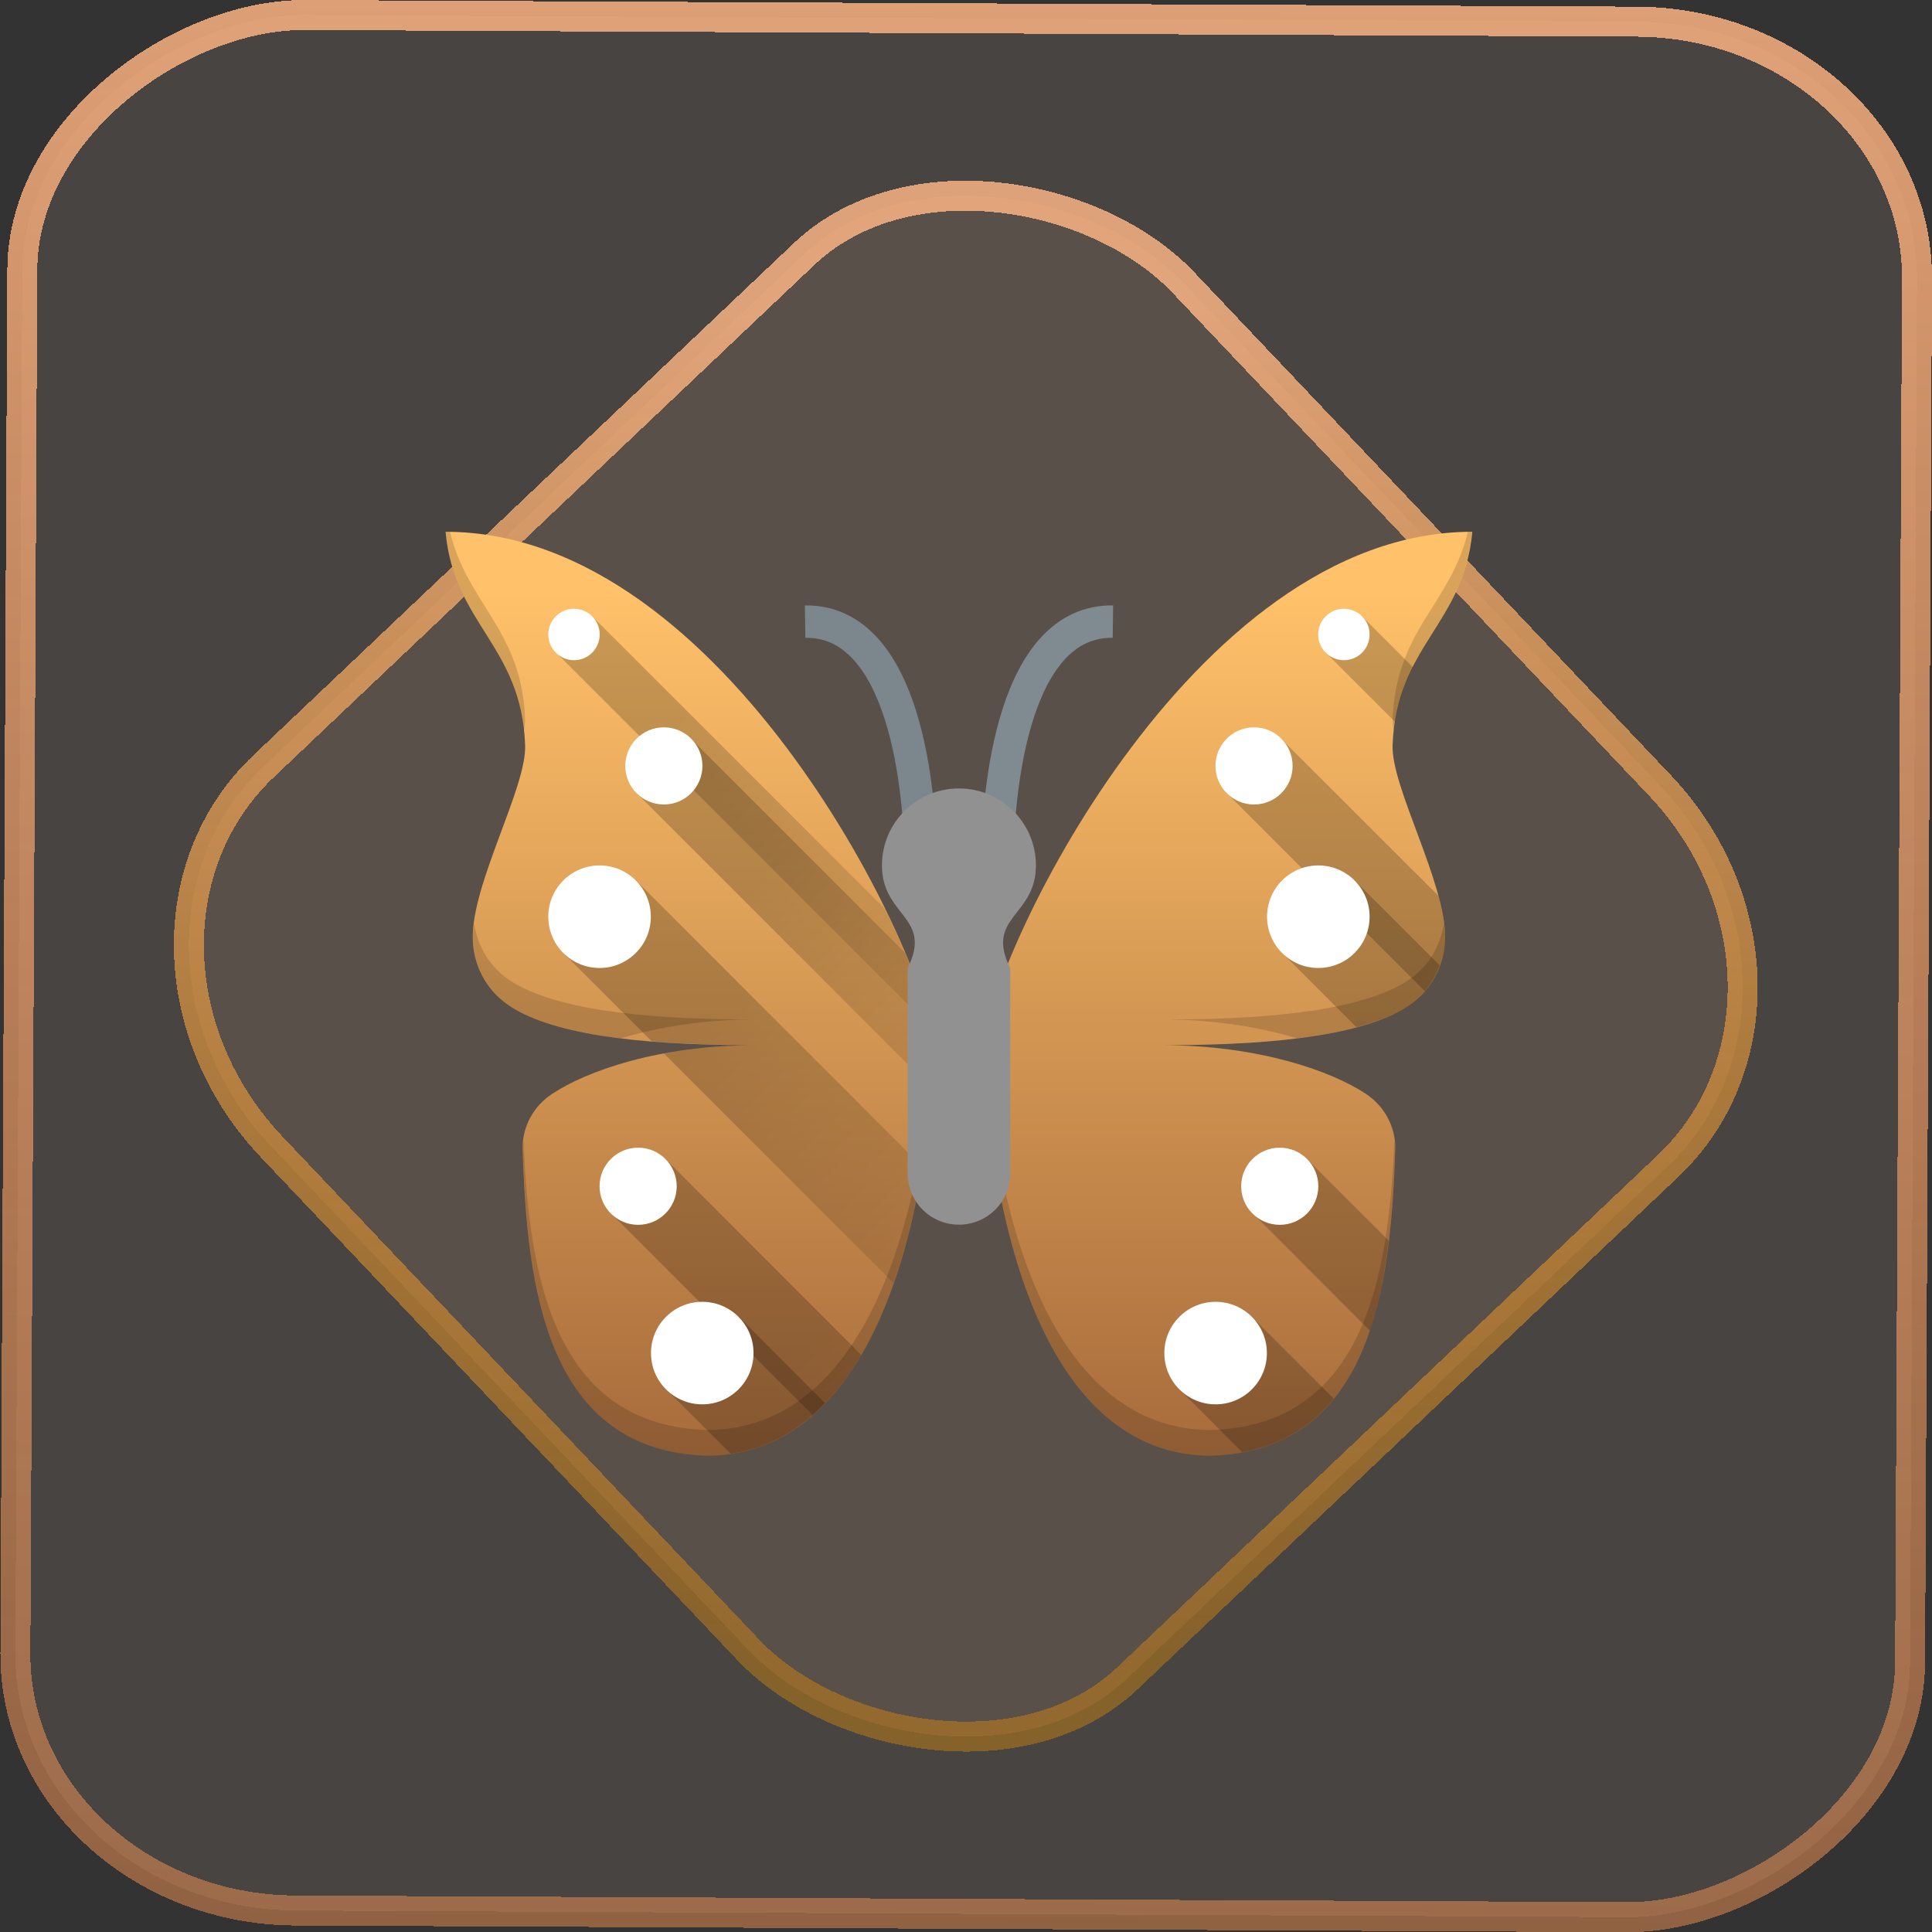 <?xml version="1.0" encoding="UTF-8" standalone="no"?>
<svg
   width="46"
   height="46"
   version="1.1"
   viewBox="0 0 12.171 12.171"
   id="svg12"
   sodipodi:docname="freemind.svg"
   inkscape:version="1.3.2 (091e20ef0f, 2023-11-25)"
   xmlns:inkscape="http://www.inkscape.org/namespaces/inkscape"
   xmlns:sodipodi="http://sodipodi.sourceforge.net/DTD/sodipodi-0.dtd"
   xmlns:xlink="http://www.w3.org/1999/xlink"
   xmlns="http://www.w3.org/2000/svg"
   xmlns:svg="http://www.w3.org/2000/svg">
  <rect x="0" y="0" width="12.171" height="12.171" fill="#333333" stroke="none"/>
  <defs
     id="defs16">
    <linearGradient
       id="linearGradient7"
       inkscape:collect="always">
      <stop
         style="stop-color:#ff9955;stop-opacity:0.461;"
         offset="0"
         id="stop6" />
      <stop
         style="stop-color:#ffb583;stop-opacity:0.831;"
         offset="1"
         id="stop7" />
    </linearGradient>
    <linearGradient
       id="c"
       y1="523.8"
       x1="403.57"
       y2="536.8"
       x2="416.57"
       gradientUnits="userSpaceOnUse"
       gradientTransform="matrix(0.345,0,0,0.345,-134.804,-174.633)">
      <stop
         stop-color="#292c2f"
         id="stop1568" />
      <stop
         offset="1"
         stop-opacity="0"
         id="stop1570" />
    </linearGradient>
    <linearGradient
       xlink:href="#b-2"
       id="linearGradient4189"
       x1="14.369"
       y1="22.522"
       x2="26.522"
       y2="22.522"
       gradientUnits="userSpaceOnUse" />
    <linearGradient
       x1="36"
       gradientUnits="userSpaceOnUse"
       x2="14"
       y2="12"
       y1="44"
       id="b-2">
      <stop
         style="stop-color:#bfc9c9;stop-opacity:1"
         stop-color="#536161"
         id="stop1579" />
      <stop
         style="stop-color:#fbfbfb;stop-opacity:1"
         stop-color="#f4f5f5"
         offset="1"
         id="stop1581" />
    </linearGradient>
    <linearGradient
       xlink:href="#b-2"
       id="linearGradient4428"
       gradientUnits="userSpaceOnUse"
       x1="31.586"
       y1="36.345"
       x2="1.203"
       y2="6.723" />
    <linearGradient
       xlink:href="#b-2"
       id="linearGradient4189-3"
       x1="14.369"
       y1="22.522"
       x2="26.522"
       y2="22.522"
       gradientUnits="userSpaceOnUse"
       gradientTransform="translate(20.842,61.554)" />
    <linearGradient
       xlink:href="#b-2"
       id="linearGradient4428-5"
       gradientUnits="userSpaceOnUse"
       x1="31.586"
       y1="36.345"
       x2="1.203"
       y2="6.723"
       gradientTransform="translate(20.842,61.554)" />
    <linearGradient
       xlink:href="#b-2"
       id="linearGradient4189-3-3"
       x1="14.369"
       y1="22.522"
       x2="26.522"
       y2="22.522"
       gradientUnits="userSpaceOnUse"
       gradientTransform="translate(4.377,4.421)" />
    <linearGradient
       xlink:href="#b-2"
       id="linearGradient4428-5-5"
       gradientUnits="userSpaceOnUse"
       x1="31.586"
       y1="36.345"
       x2="1.203"
       y2="6.723"
       gradientTransform="translate(4.377,4.421)" />
    <linearGradient
       inkscape:collect="always"
       xlink:href="#linearGradient14"
       id="linearGradient15"
       x1="-9.685"
       y1="45.161"
       x2="11.988"
       y2="21.735"
       gradientUnits="userSpaceOnUse"
       gradientTransform="scale(0.265)" />
    <linearGradient
       id="linearGradient14"
       inkscape:collect="always">
      <stop
         style="stop-color:#ff9900;stop-opacity:0.345;"
         offset="0"
         id="stop12" />
      <stop
         style="stop-color:#ffb685;stop-opacity:0.816;"
         offset="1"
         id="stop13" />
    </linearGradient>
    <filter
       id="filter2917-3"
       x="-0.962"
       y="-0.667"
       width="2.924"
       height="2.335"
       color-interpolation-filters="sRGB">
      <feGaussianBlur
         stdDeviation="0.287"
         id="feGaussianBlur732-5" />
    </filter>
    <filter
       id="filter1"
       x="-0.962"
       y="-0.667"
       width="2.924"
       height="2.335"
       color-interpolation-filters="sRGB">
      <feGaussianBlur
         stdDeviation="0.287"
         id="feGaussianBlur1" />
    </filter>
    <filter
       id="filter2"
       x="-0.962"
       y="-0.667"
       width="2.924"
       height="2.335"
       color-interpolation-filters="sRGB">
      <feGaussianBlur
         stdDeviation="0.287"
         id="feGaussianBlur2" />
    </filter>
    <linearGradient
       id="_lgradient_20"
       x1="-0.3"
       y1="-0.261"
       x2="0.967"
       y2="0.866"
       gradientTransform="matrix(15.137,0,0,16.827,0.898,0.053)"
       gradientUnits="userSpaceOnUse">
      <stop
         offset="34.941%"
         stop-opacity="1"
         style="stop-color:rgb(178,229,107)"
         id="stop1" />
      <stop
         offset="53.849%"
         stop-opacity="1"
         style="stop-color:rgb(194,233,100)"
         id="stop2" />
      <stop
         offset="90.405%"
         stop-opacity="1"
         style="stop-color:rgb(236,244,81)"
         id="stop3" />
      <stop
         offset="100%"
         stop-opacity="1"
         style="stop-color:rgb(250,247,75)"
         id="stop4" />
    </linearGradient>
    <linearGradient
       inkscape:collect="always"
       xlink:href="#linearGradient7"
       id="linearGradient6"
       x1="-12.12"
       y1="6.117"
       x2="0.009"
       y2="6.117"
       gradientUnits="userSpaceOnUse" />
    <linearGradient
       id="b-2-5"
       y1="35.826"
       y2="-4.147"
       gradientUnits="userSpaceOnUse"
       x2="1.526"
       gradientTransform="matrix(0.188,0,0,0.188,2.951,2.811)"
       x1="0.191">
      <stop
         stop-color="#d35400"
         id="stop7-9-6"
         offset="0"
         style="stop-color:#ff9e5e;stop-opacity:1;" />
      <stop
         offset="1"
         stop-color="#f67400"
         stop-opacity=".941"
         id="stop9-1-2" />
    </linearGradient>
    <linearGradient
       inkscape:collect="always"
       xlink:href="#linearGradient4308"
       id="linearGradient1157"
       gradientUnits="userSpaceOnUse"
       gradientTransform="matrix(0.204,0,0,0.204,2.572,2.603)"
       x1="24.065"
       y1="41.806"
       x2="24.065"
       y2="5.466" />
    <linearGradient
       id="linearGradient4308">
   <stop
   style="stop-color:#884d2c;stop-opacity:1"
   offset="0"
   id="stop363" />

   <stop
   style="stop-color:#ffc169;stop-opacity:1"
   offset="1"
   id="stop365" />

  </linearGradient>
    <linearGradient
       inkscape:collect="always"
       xlink:href="#linearGradient4513"
       id="linearGradient1159"
       gradientUnits="userSpaceOnUse"
       gradientTransform="matrix(0.204,0,0,0.204,2.572,2.603)"
       x1="32.742"
       y1="36.406"
       x2="37.389"
       y2="41.053" />
    <linearGradient
       id="linearGradient4513">
   <stop
   style="stop-color:#000000;stop-opacity:1;"
   offset="0"
   id="stop353" />

   <stop
   style="stop-color:#000000;stop-opacity:0;"
   offset="1"
   id="stop355" />

  </linearGradient>
    <linearGradient
       inkscape:collect="always"
       xlink:href="#linearGradient4513"
       id="linearGradient1161"
       gradientUnits="userSpaceOnUse"
       gradientTransform="matrix(0.204,0,0,0.204,2.572,2.603)"
       x1="36.58"
       y1="19.541"
       x2="41.485"
       y2="24.446" />
    <linearGradient
       inkscape:collect="always"
       xlink:href="#linearGradient4513"
       id="linearGradient1163"
       gradientUnits="userSpaceOnUse"
       gradientTransform="matrix(0.204,0,0,0.204,2.572,2.603)"
       x1="8.371"
       y1="9.37"
       x2="21.722"
       y2="22.721" />
    <linearGradient
       inkscape:collect="always"
       xlink:href="#linearGradient4513"
       id="linearGradient1165"
       gradientUnits="userSpaceOnUse"
       gradientTransform="matrix(0.204,0,0,0.204,2.572,2.603)"
       x1="12.658"
       y1="36.549"
       x2="17.235"
       y2="41.126" />
    <linearGradient
       inkscape:collect="always"
       xlink:href="#linearGradient4513"
       id="linearGradient1167"
       gradientUnits="userSpaceOnUse"
       gradientTransform="matrix(0.204,0,0,0.204,2.572,2.603)"
       x1="8.664"
       y1="19.421"
       x2="21.623"
       y2="32.38" />
    <linearGradient
       inkscape:collect="always"
       xlink:href="#linearGradient4513"
       id="linearGradient1169"
       gradientUnits="userSpaceOnUse"
       gradientTransform="matrix(0.204,0,0,0.204,2.572,2.603)"
       x1="10.576"
       y1="30.595"
       x2="19.144"
       y2="39.163" />
    <linearGradient
       inkscape:collect="always"
       xlink:href="#linearGradient4513"
       id="linearGradient1171"
       gradientUnits="userSpaceOnUse"
       gradientTransform="matrix(0.204,0,0,0.204,2.572,2.603)"
       x1="11.377"
       y1="13.89"
       x2="21.886"
       y2="24.399" />
    <linearGradient
       inkscape:collect="always"
       xlink:href="#linearGradient4513"
       id="linearGradient1173"
       gradientUnits="userSpaceOnUse"
       gradientTransform="matrix(0.204,0,0,0.204,2.572,2.603)"
       x1="34.643"
       y1="14.02"
       x2="42.643"
       y2="22.021" />
    <linearGradient
       inkscape:collect="always"
       xlink:href="#linearGradient4513"
       id="linearGradient1175"
       gradientUnits="userSpaceOnUse"
       gradientTransform="matrix(0.204,0,0,0.204,2.572,2.603)"
       x1="38.246"
       y1="9.42"
       x2="41.225"
       y2="12.399" />
    <linearGradient
       inkscape:collect="always"
       xlink:href="#linearGradient4513"
       id="linearGradient1177"
       gradientUnits="userSpaceOnUse"
       gradientTransform="matrix(0.204,0,0,0.204,2.572,2.603)"
       x1="35.752"
       y1="30.354"
       x2="40.572"
       y2="35.174" />
    <linearGradient
       id="linearGradient4325">
   <stop
   offset="0"
   style="stop-color:#2a2c2f;stop-opacity:1"
   id="stop358" />

   <stop
   offset="1"
   style="stop-color:#424649;stop-opacity:1"
   id="stop360" />

  </linearGradient>
  </defs>
  <sodipodi:namedview
     id="namedview14"
     pagecolor="#000000"
     bordercolor="#666666"
     borderopacity="1.0"
     inkscape:showpageshadow="2"
     inkscape:pageopacity="0.0"
     inkscape:pagecheckerboard="0"
     inkscape:deskcolor="#d1d1d1"
     showgrid="false"
     inkscape:zoom="7.375"
     inkscape:cx="13.288136"
     inkscape:cy="48.271186"
     inkscape:window-width="1920"
     inkscape:window-height="996"
     inkscape:window-x="0"
     inkscape:window-y="0"
     inkscape:window-maximized="1"
     inkscape:current-layer="svg12">
    <inkscape:grid
       type="xygrid"
       id="grid244"
       originx="9.789"
       originy="-31.749"
       spacingy="1"
       spacingx="1"
       units="px"
       visible="false" />
  </sodipodi:namedview>
  <rect
     x="-12.026"
     y="0.149"
     width="11.941"
     height="11.936"
     rx="1.612"
     stroke="url(#paint4_linear_77:23)"
     shape-rendering="crispEdges"
     id="rect5-6-7-3"
     ry="1.774"
     transform="matrix(0.005,-1,1,0.005,0,0)"
     style="fill:#ffe0cc;fill-opacity:0.098;stroke:url(#linearGradient6);stroke-width:0.189;stroke-opacity:1" />
  <rect
     x="-3.727"
     y="4.645"
     width="7.913"
     height="7.912"
     rx="1.612"
     shape-rendering="crispEdges"
     id="rect5-6-6-6-6"
     style="fill:#ffc299;fill-opacity:0.102;stroke:url(#linearGradient15);stroke-width:0.189;stroke-opacity:1"
     ry="1.774"
     transform="matrix(0.726,-0.688,0.688,0.726,0,0)" />
  <path
     style="fill:url(#linearGradient1157);fill-opacity:1;stroke-width:0.204"
     d="M 2.807,3.35 C 2.86,3.933 3.285,4.068 3.308,4.692 3.321,4.955 2.974,5.56 2.978,5.91 2.98,6.076 3.06,6.232 3.197,6.328 3.456,6.51 3.999,6.584 4.723,6.584 h 0.043 c -0.612,0 -1.07,0.162 -1.289,0.308 C 3.362,6.968 3.294,7.093 3.292,7.226 3.319,8.113 3.442,9.143 4.46,9.171 5.631,9.157 5.87,7.337 5.879,6.584 5.865,6.077 4.586,3.35 2.807,3.35 Z m 6.467,0 c -1.779,0 -3.057,2.727 -3.072,3.234 0.009,0.753 0.249,2.574 1.419,2.587 C 8.639,9.143 8.763,8.113 8.79,7.226 8.788,7.093 8.72,6.968 8.605,6.891 8.386,6.746 7.927,6.584 7.316,6.584 h 0.043 c 0.724,0 1.267,-0.074 1.526,-0.256 C 9.022,6.232 9.102,6.076 9.104,5.91 9.108,5.56 8.761,4.955 8.773,4.692 8.797,4.068 9.222,3.933 9.275,3.35 Z"
     id="path382-6-1" />
  <path
     style="fill:none;stroke:#808b91;stroke-width:0.204px;stroke-linecap:butt;stroke-linejoin:miter;stroke-opacity:1"
     d="m 6.283,5.452 c 0,-0.485 0.103,-1.545 0.728,-1.536"
     id="path384-2-2" />
  <path
     d="m 5.8,5.452 c 0,-0.485 -0.103,-1.545 -0.728,-1.536"
     style="fill:none;stroke:#7c878d;stroke-width:0.204px;stroke-linecap:butt;stroke-linejoin:miter;stroke-opacity:1"
     id="path386-9-7" />
  <path
     style="opacity:0.2;fill:url(#linearGradient1159);fill-opacity:1;stroke:none;stroke-width:0.409;stroke-linecap:round;stroke-linejoin:round;stroke-miterlimit:4;stroke-dasharray:none;stroke-opacity:1"
     d="M 7.887,8.296 7.43,8.753 7.825,9.148 C 8.079,9.102 8.265,8.98 8.402,8.811 Z"
     id="path390-1-0" />
  <path
     style="opacity:0.2;fill:url(#linearGradient1161);fill-opacity:1;stroke:none;stroke-width:0.409;stroke-linecap:round;stroke-linejoin:round;stroke-miterlimit:4;stroke-dasharray:none;stroke-opacity:1"
     d="M 8.532,5.544 8.075,6.001 8.545,6.471 C 8.685,6.433 8.801,6.387 8.885,6.328 8.972,6.266 9.034,6.179 9.069,6.081 Z"
     id="path392-2-9" />
  <path
     style="opacity:0.2;fill:url(#linearGradient1163);fill-opacity:1;stroke:none;stroke-width:0.409;stroke-linecap:round;stroke-linejoin:round;stroke-miterlimit:4;stroke-dasharray:none;stroke-opacity:1"
     d="M 3.729,3.881 3.501,4.109 5.863,6.471 C 5.827,6.303 5.728,6.036 5.577,5.728 Z"
     id="path394-7-3" />
  <path
     style="opacity:0.2;fill:url(#linearGradient1165);fill-opacity:1;stroke:none;stroke-width:0.409;stroke-linecap:round;stroke-linejoin:round;stroke-miterlimit:4;stroke-dasharray:none;stroke-opacity:1"
     d="M 4.651,8.292 4.194,8.749 4.603,9.158 C 4.842,9.123 5.038,9.006 5.198,8.839 Z"
     id="path396-0-6" />
  <path
     style="opacity:0.2;fill:url(#linearGradient1167);fill-opacity:1;stroke:none;stroke-width:0.409;stroke-linecap:round;stroke-linejoin:round;stroke-miterlimit:4;stroke-dasharray:none;stroke-opacity:1"
     d="M 4.005,5.545 3.548,6.003 4.106,6.56 c 0.187,0.015 0.392,0.023 0.617,0.023 h 0.043 c -0.215,0 -0.41,0.021 -0.584,0.053 l 1.447,1.447 C 5.713,7.843 5.771,7.59 5.81,7.35 Z"
     id="path398-9-0" />
  <path
     style="opacity:0.2;fill:url(#linearGradient1169);fill-opacity:1;stroke:none;stroke-width:0.409;stroke-linecap:round;stroke-linejoin:round;stroke-miterlimit:4;stroke-dasharray:none;stroke-opacity:1"
     d="M 4.187,7.296 3.844,7.639 5.12,8.915 C 5.239,8.812 5.34,8.682 5.426,8.536 Z"
     id="path400-3-6" />
  <path
     style="opacity:0.2;fill:url(#linearGradient1171);fill-opacity:1;stroke:none;stroke-width:0.409;stroke-linecap:round;stroke-linejoin:round;stroke-miterlimit:4;stroke-dasharray:none;stroke-opacity:1"
     d="M 4.343,4.644 4,4.986 5.867,6.853 C 5.873,6.756 5.878,6.661 5.879,6.584 5.876,6.476 5.813,6.265 5.703,6.004 Z"
     id="path402-6-2" />
  <path
     style="opacity:0.2;fill:url(#linearGradient1173);fill-opacity:1;stroke:none;stroke-width:0.409;stroke-linecap:round;stroke-linejoin:round;stroke-miterlimit:4;stroke-dasharray:none;stroke-opacity:1"
     d="M 8.067,4.65 7.725,4.993 8.977,6.245 C 9.057,6.153 9.103,6.034 9.104,5.91 9.105,5.832 9.087,5.74 9.061,5.643 Z"
     id="path404-0-6" />
  <path
     style="opacity:0.2;fill:url(#linearGradient1175);fill-opacity:1;stroke:none;stroke-width:0.409;stroke-linecap:round;stroke-linejoin:round;stroke-miterlimit:4;stroke-dasharray:none;stroke-opacity:1"
     d="M 8.573,3.875 8.344,4.103 8.788,4.547 C 8.809,4.412 8.851,4.303 8.901,4.203 Z"
     id="path406-6-1" />
  <circle
     r="0.162"
     style="fill:#ffffff;fill-opacity:1;stroke:none;stroke-width:0.409;stroke-linecap:round;stroke-linejoin:round;stroke-miterlimit:4;stroke-dasharray:none;stroke-opacity:1"
     cx="3.616"
     cy="3.997"
     id="circle408-2-8" />
  <circle
     cy="4.825"
     cx="4.182"
     style="fill:#ffffff;fill-opacity:1;stroke:none;stroke-width:0.409;stroke-linecap:round;stroke-linejoin:round;stroke-miterlimit:4;stroke-dasharray:none;stroke-opacity:1"
     r="0.243"
     id="circle410-6-7" />
  <circle
     style="fill:#ffffff;fill-opacity:1;stroke:none;stroke-width:0.409;stroke-linecap:round;stroke-linejoin:round;stroke-miterlimit:4;stroke-dasharray:none;stroke-opacity:1"
     cx="3.777"
     cy="5.775"
     r="0.323"
     id="circle412-1-9" />
  <circle
     r="0.243"
     style="fill:#ffffff;fill-opacity:1;stroke:none;stroke-width:0.409;stroke-linecap:round;stroke-linejoin:round;stroke-miterlimit:4;stroke-dasharray:none;stroke-opacity:1"
     cx="4.02"
     cy="7.473"
     id="circle414-8-2" />
  <circle
     r="0.323"
     cy="8.524"
     cx="4.424"
     style="fill:#ffffff;fill-opacity:1;stroke:none;stroke-width:0.409;stroke-linecap:round;stroke-linejoin:round;stroke-miterlimit:4;stroke-dasharray:none;stroke-opacity:1"
     id="circle416-7-0" />
  <circle
     r="0.323"
     cy="5.775"
     cx="-8.305"
     style="fill:#ffffff;fill-opacity:1;stroke:none;stroke-width:0.409;stroke-linecap:round;stroke-linejoin:round;stroke-miterlimit:4;stroke-dasharray:none;stroke-opacity:1"
     transform="scale(-1,1)"
     id="circle418-9-2" />
  <circle
     r="0.243"
     style="fill:#ffffff;fill-opacity:1;stroke:none;stroke-width:0.409;stroke-linecap:round;stroke-linejoin:round;stroke-miterlimit:4;stroke-dasharray:none;stroke-opacity:1"
     cx="-7.9"
     cy="4.825"
     transform="scale(-1,1)"
     id="circle420-2-3" />
  <circle
     cy="3.997"
     cx="-8.466"
     style="fill:#ffffff;fill-opacity:1;stroke:none;stroke-width:0.409;stroke-linecap:round;stroke-linejoin:round;stroke-miterlimit:4;stroke-dasharray:none;stroke-opacity:1"
     r="0.162"
     transform="scale(-1,1)"
     id="circle422-0-7" />
  <path
     style="opacity:0.2;fill:url(#linearGradient1177);fill-opacity:1;stroke:none;stroke-width:0.409;stroke-linecap:round;stroke-linejoin:round;stroke-miterlimit:4;stroke-dasharray:none;stroke-opacity:1"
     d="M 8.234,7.302 7.892,7.644 8.63,8.383 c 0.059,-0.175 0.094,-0.369 0.118,-0.567 z"
     id="path424-2-5" />
  <circle
     cy="7.473"
     cx="-8.062"
     style="fill:#ffffff;fill-opacity:1;stroke:none;stroke-width:0.409;stroke-linecap:round;stroke-linejoin:round;stroke-miterlimit:4;stroke-dasharray:none;stroke-opacity:1"
     r="0.243"
     transform="scale(-1,1)"
     id="circle426-3-9" />
  <circle
     style="fill:#ffffff;fill-opacity:1;stroke:none;stroke-width:0.409;stroke-linecap:round;stroke-linejoin:round;stroke-miterlimit:4;stroke-dasharray:none;stroke-opacity:1"
     cx="-7.658"
     cy="8.524"
     r="0.323"
     transform="scale(-1,1)"
     id="circle428-7-2" />
  <path
     style="opacity:0.15;fill:#000000;fill-opacity:1;stroke-width:0.204"
     d="m 2.807,3.35 c 0.05,0.555 0.436,0.705 0.494,1.254 0.003,-0.026 0.008,-0.052 0.007,-0.074 C 3.288,3.97 2.943,3.803 2.835,3.351 c -0.009,-1.468e-4 -0.018,-0.001 -0.027,-0.001 z m 6.467,0 c -0.009,0 -0.018,0.001 -0.027,0.001 -0.108,0.452 -0.453,0.618 -0.474,1.179 -0.001,0.021 0.003,0.048 0.007,0.074 0.058,-0.549 0.444,-0.699 0.494,-1.254 z M 2.987,5.817 c -0.004,0.032 -0.009,0.064 -0.009,0.093 0.002,0.166 0.083,0.322 0.219,0.418 0.149,0.105 0.396,0.173 0.715,0.213 C 4.141,6.472 4.429,6.422 4.766,6.422 H 4.723 c -0.724,0 -1.267,-0.074 -1.526,-0.256 C 3.08,6.083 3.007,5.956 2.987,5.817 Z m 6.109,0 C 9.075,5.956 9.002,6.083 8.885,6.166 8.626,6.348 8.083,6.422 7.359,6.422 h -0.043 c 0.337,0 0.625,0.05 0.855,0.119 0.319,-0.04 0.565,-0.108 0.715,-0.213 0.137,-0.096 0.217,-0.252 0.219,-0.418 4.189e-4,-0.029 -0.005,-0.061 -0.009,-0.093 z M 5.874,6.544 C 5.843,7.351 5.576,8.996 4.46,9.009 3.488,8.982 3.333,8.042 3.298,7.184 c -0.002,0.014 -0.005,0.028 -0.005,0.042 0.027,0.888 0.15,1.917 1.167,1.945 1.171,-0.013 1.41,-1.834 1.419,-2.587 -4.188e-4,-0.011 -0.004,-0.027 -0.006,-0.04 z m 0.335,0 c -0.002,0.012 -0.005,0.029 -0.006,0.04 0.009,0.753 0.249,2.574 1.419,2.587 C 8.64,9.143 8.763,8.113 8.79,7.226 8.79,7.211 8.786,7.198 8.784,7.184 8.749,8.042 8.594,8.983 7.622,9.009 6.506,8.996 6.239,7.351 6.208,6.544 Z"
     id="path430-5-2" />
  <path
     style="fill:#919191;fill-opacity:1;stroke-width:0.204"
     d="m 6.041,4.967 c -0.268,0 -0.485,0.217 -0.485,0.485 0,0.323 0.323,0.323 0.162,0.647 V 6.584 7.392 c 0,0.179 0.144,0.323 0.323,0.323 0.179,0 0.323,-0.144 0.323,-0.323 V 6.584 6.099 C 6.203,5.775 6.526,5.775 6.526,5.452 c 0,-0.268 -0.217,-0.485 -0.485,-0.485 z"
     id="path432-9-8" />
</svg>
